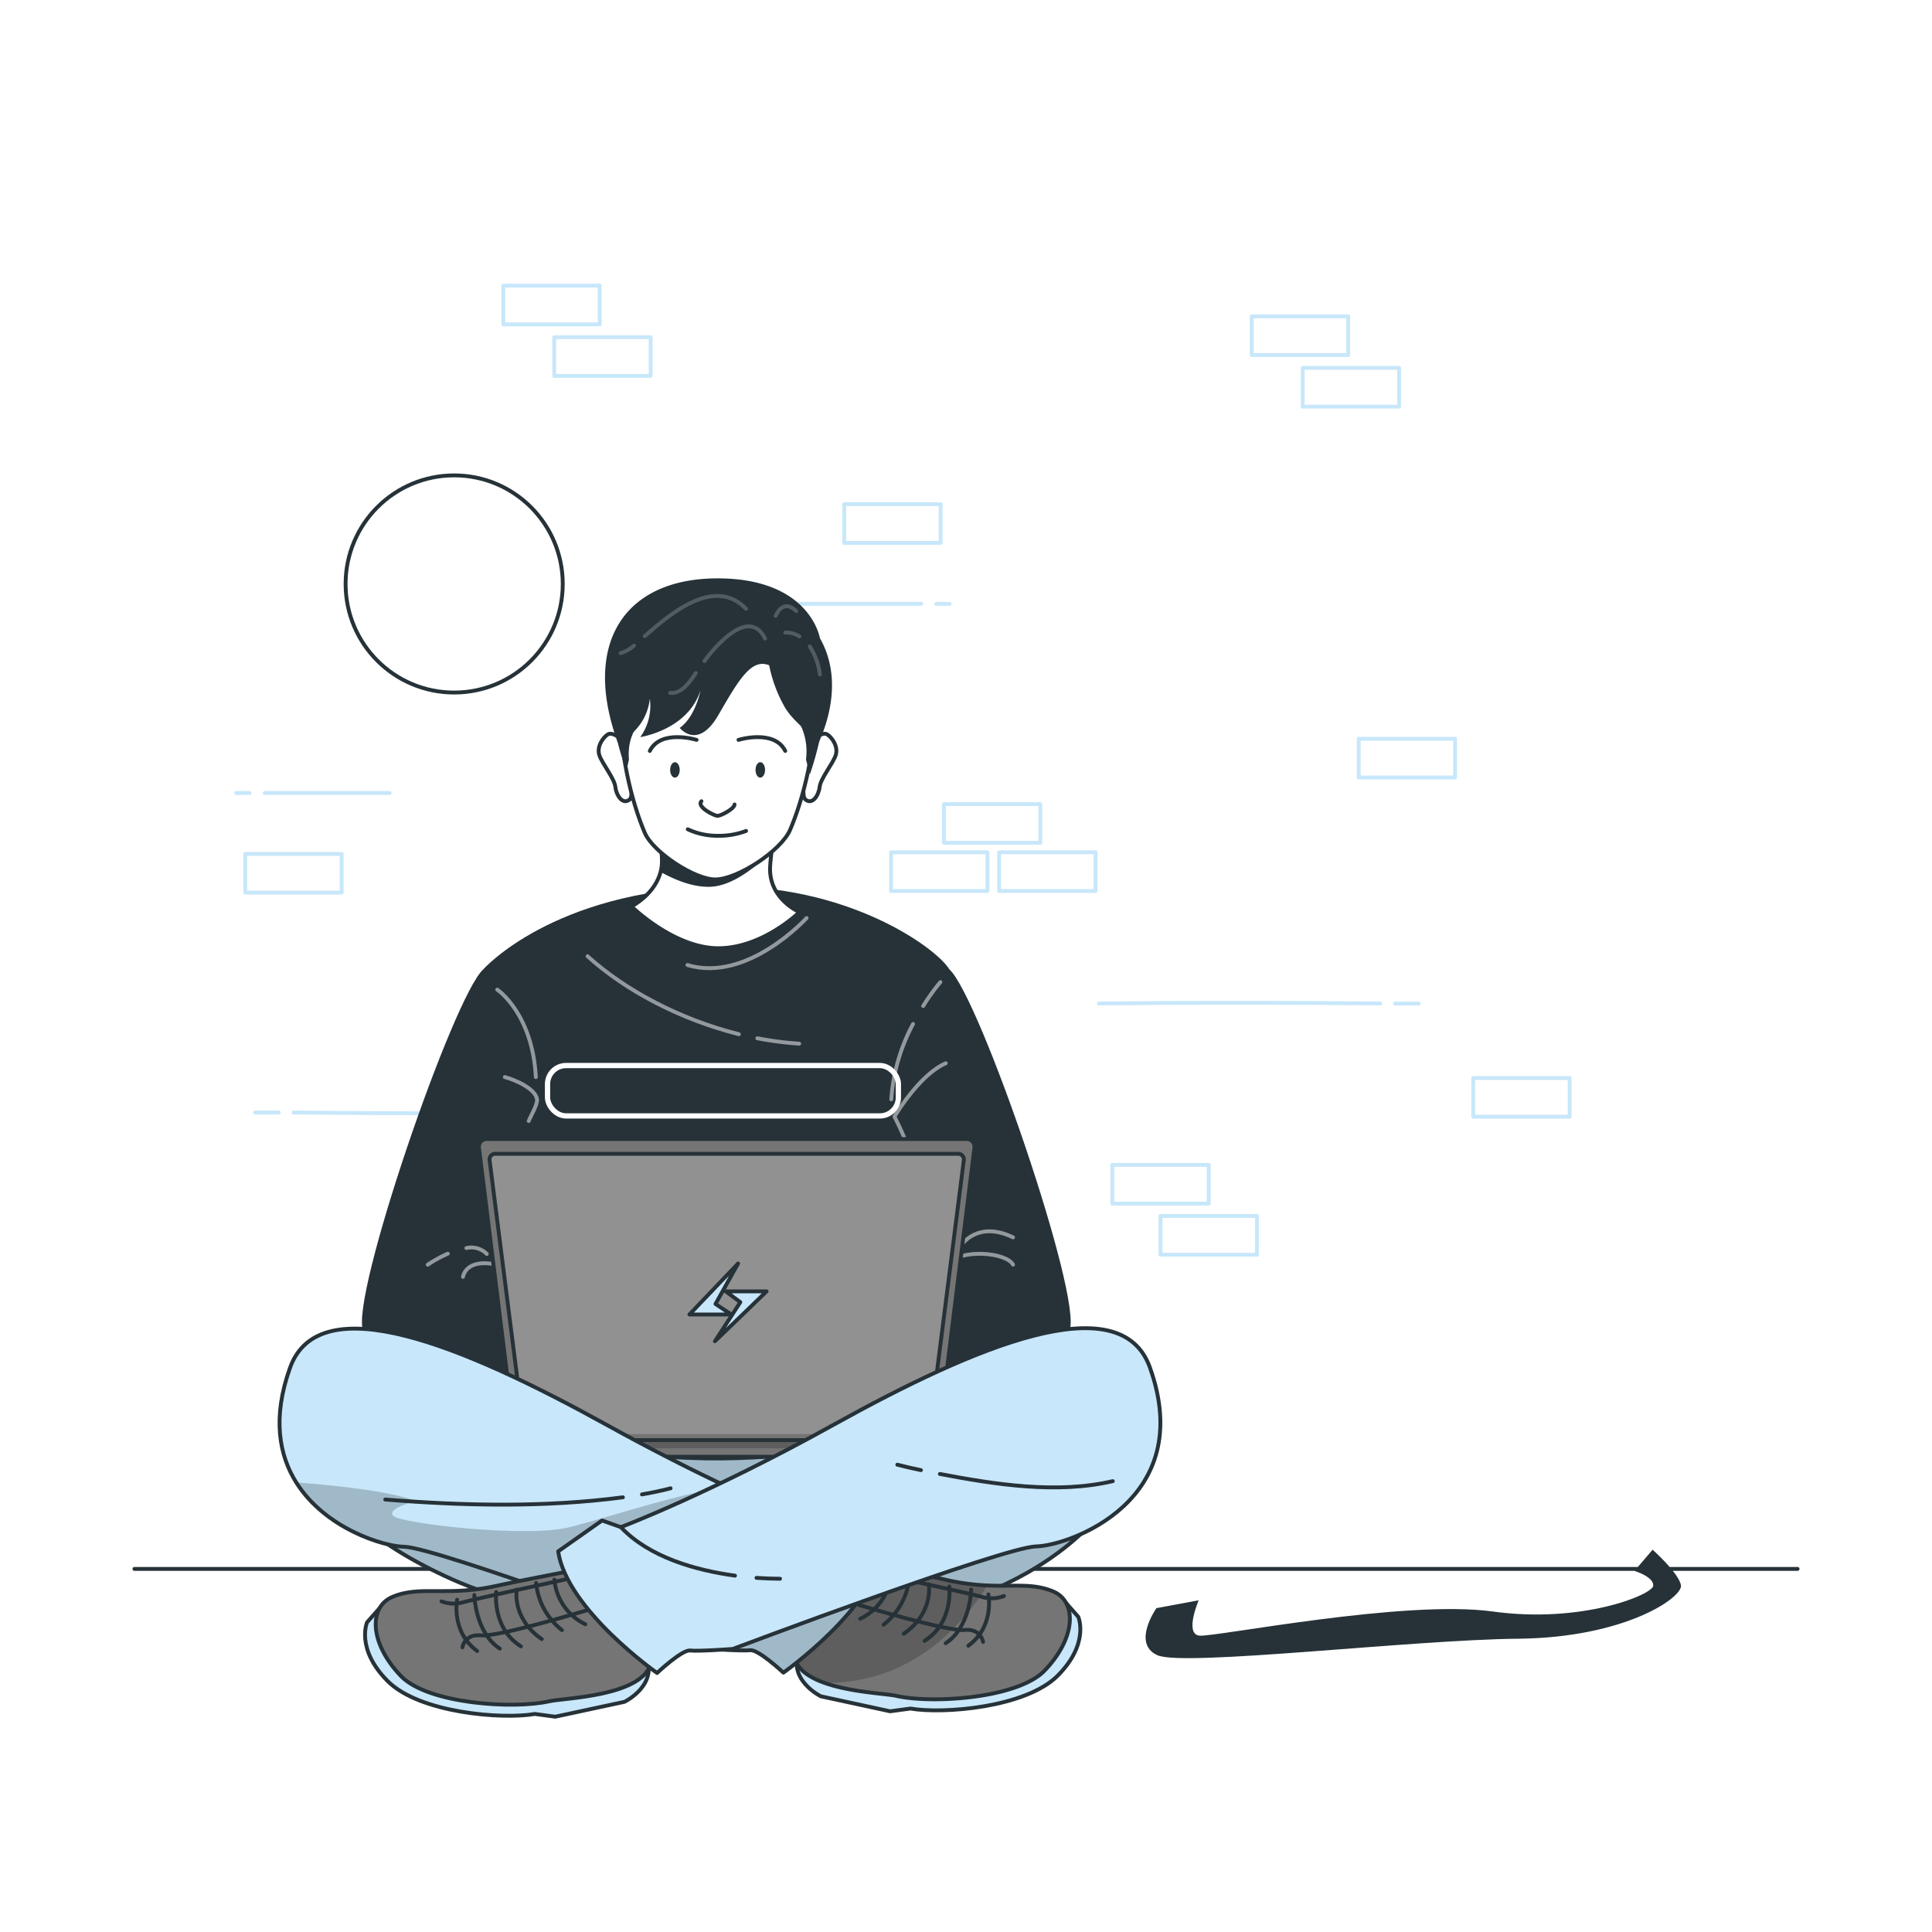 <svg class="animated" id="freepik_stories-files-sent" xmlns="http://www.w3.org/2000/svg" xmlns:xlink="http://www.w3.org/1999/xlink" viewBox="0 0 500 500" version="1.1" xmlns:svgjs="http://svgjs.com/svgjs"><style>svg#freepik_stories-files-sent:not(.animated) .animable {opacity: 0;}svg#freepik_stories-files-sent.animated #elz6xjugn4qzo {animation: 1s 1 forwards cubic-bezier(.36,-0.01,.5,1.38) slideLeft;animation-delay: 0s;}svg#freepik_stories-files-sent.animated #elh27vcule1bq {animation: 1s 1 forwards cubic-bezier(.36,-0.01,.5,1.38) slideLeft;animation-delay: 0.062s;opacity: 0}svg#freepik_stories-files-sent.animated #ellkseviocwkt {animation: 1s 1 forwards cubic-bezier(.36,-0.01,.5,1.38) slideLeft;animation-delay: 0.125s;opacity: 0}svg#freepik_stories-files-sent.animated #elfwgvlt103bp {animation: 1s 1 forwards cubic-bezier(.36,-0.01,.5,1.38) slideLeft;animation-delay: 0.188s;opacity: 0}svg#freepik_stories-files-sent.animated #el8lrmt1galu7 {animation: 1s 1 forwards cubic-bezier(.36,-0.01,.5,1.38) slideLeft;animation-delay: 0.25s;opacity: 0}svg#freepik_stories-files-sent.animated #elzce7u7ie4y9 {animation: 1s 1 forwards cubic-bezier(.36,-0.01,.5,1.38) slideLeft;animation-delay: 0.312s;opacity: 0}svg#freepik_stories-files-sent.animated #elxzknz5msjhh {animation: 1s 1 forwards cubic-bezier(.36,-0.01,.5,1.38) slideLeft;animation-delay: 0.375s;opacity: 0}svg#freepik_stories-files-sent.animated #eldxdurritjg {animation: 1s 1 forwards cubic-bezier(.36,-0.01,.5,1.38) slideLeft;animation-delay: 0.438s;opacity: 0}svg#freepik_stories-files-sent.animated #elkmet7cbghtb {animation: 1s 1 forwards cubic-bezier(.36,-0.01,.5,1.38) slideLeft;animation-delay: 0.5s;opacity: 0}svg#freepik_stories-files-sent.animated #el96at5asuvu {animation: 1s 1 forwards cubic-bezier(.36,-0.01,.5,1.38) slideLeft;animation-delay: 0.562s;opacity: 0}svg#freepik_stories-files-sent.animated #el06q2ldejjmv7 {animation: 1s 1 forwards cubic-bezier(.36,-0.01,.5,1.38) slideLeft;animation-delay: 0.625s;opacity: 0}svg#freepik_stories-files-sent.animated #elch15zdpzqmr {animation: 1s 1 forwards cubic-bezier(.36,-0.01,.5,1.38) slideLeft;animation-delay: 0.688s;opacity: 0}svg#freepik_stories-files-sent.animated #el6cxemsjkjo {animation: 1s 1 forwards cubic-bezier(.36,-0.01,.5,1.38) slideLeft;animation-delay: 0.75s;opacity: 0}svg#freepik_stories-files-sent.animated #el6979b6fuii {animation: 1s 1 forwards cubic-bezier(.36,-0.01,.5,1.38) slideLeft;animation-delay: 0.812s;opacity: 0}svg#freepik_stories-files-sent.animated #elteh3d5n4iyl {animation: 1s 1 forwards cubic-bezier(.36,-0.01,.5,1.38) slideLeft;animation-delay: 0.875s;opacity: 0}svg#freepik_stories-files-sent.animated #elgblat1oa906 {animation: 1s 1 forwards cubic-bezier(.36,-0.01,.5,1.38) slideLeft;animation-delay: 0.938s;opacity: 0}svg#freepik_stories-files-sent.animated #freepik--Bag--inject-5 {animation: 1s 1 forwards cubic-bezier(.36,-0.01,.5,1.38) slideLeft;animation-delay: 0s;}svg#freepik_stories-files-sent.animated #freepik--Character--inject-5 {animation: 1s 1 forwards cubic-bezier(.36,-0.01,.5,1.38) fadeIn;animation-delay: 0s;}svg#freepik_stories-files-sent.animated #el8f2znear57u {animation: 1s 1 forwards cubic-bezier(.36,-0.01,.5,1.38) lightSpeedLeft;animation-delay: 0s;}svg#freepik_stories-files-sent.animated #eljd099m4487 {animation: 1s 1 forwards cubic-bezier(.36,-0.01,.5,1.38) lightSpeedLeft;animation-delay: 0.2s;opacity: 0}svg#freepik_stories-files-sent.animated #elzsbgtx8rnw9 {animation: 1s 1 forwards cubic-bezier(.36,-0.01,.5,1.38) lightSpeedLeft;animation-delay: 0.4s;opacity: 0}svg#freepik_stories-files-sent.animated #elaytq68sbbeg {animation: 1s 1 forwards cubic-bezier(.36,-0.01,.5,1.38) lightSpeedLeft;animation-delay: 0.6s;opacity: 0}svg#freepik_stories-files-sent.animated #elsm4jnqiyfa {animation: 1s 1 forwards cubic-bezier(.36,-0.01,.5,1.38) lightSpeedLeft;animation-delay: 0.8s;opacity: 0}svg#freepik_stories-files-sent.animated #freepik--Progress--inject-5 {animation: 1s 1 forwards cubic-bezier(.36,-0.01,.5,1.38) lightSpeedLeft;animation-delay: 0s;}svg#freepik_stories-files-sent.animated #eliwwmwf0eumn {animation: 1s 1 forwards cubic-bezier(.36,-0.01,.5,1.38) slideUp;animation-delay: 0s;}svg#freepik_stories-files-sent.animated #elq5r9zk39brj {animation: 1s 1 forwards cubic-bezier(.36,-0.01,.5,1.38) slideUp;animation-delay: 0.1s;opacity: 0}svg#freepik_stories-files-sent.animated #elzhoss942pds {animation: 1s 1 forwards cubic-bezier(.36,-0.01,.5,1.38) slideUp;animation-delay: 0.2s;opacity: 0}svg#freepik_stories-files-sent.animated #elrikeuef72i7 {animation: 1s 1 forwards cubic-bezier(.36,-0.01,.5,1.38) slideUp;animation-delay: 0.3s;opacity: 0}svg#freepik_stories-files-sent.animated #el6e0wuki33zu {animation: 1s 1 forwards cubic-bezier(.36,-0.01,.5,1.38) slideUp;animation-delay: 0.4s;opacity: 0}svg#freepik_stories-files-sent.animated #elr44ents14f {animation: 1s 1 forwards cubic-bezier(.36,-0.01,.5,1.38) slideUp;animation-delay: 0.5s;opacity: 0}svg#freepik_stories-files-sent.animated #elnhnndnbqb7h {animation: 1s 1 forwards cubic-bezier(.36,-0.01,.5,1.38) slideUp;animation-delay: 0.6s;opacity: 0}svg#freepik_stories-files-sent.animated #elr7ord86uje {animation: 1s 1 forwards cubic-bezier(.36,-0.01,.5,1.38) slideUp;animation-delay: 0.7s;opacity: 0}svg#freepik_stories-files-sent.animated #elspb3jrxx5ro {animation: 1s 1 forwards cubic-bezier(.36,-0.01,.5,1.38) slideUp;animation-delay: 0.8s;opacity: 0}svg#freepik_stories-files-sent.animated #elsjm4g62t7kk {animation: 1s 1 forwards cubic-bezier(.36,-0.01,.5,1.38) slideUp;animation-delay: 0.9s;opacity: 0}svg#freepik_stories-files-sent.animated #freepik--Bubble--inject-5 {animation: 1s 1 forwards cubic-bezier(.36,-0.01,.5,1.38) slideUp;animation-delay: 0s;}svg#freepik_stories-files-sent.animated #elc57c4wn0idb {animation: 1s 1 forwards cubic-bezier(.36,-0.01,.5,1.38) fadeIn;animation-delay: 0s;}svg#freepik_stories-files-sent.animated #elwqvqhud6sx {animation: 1s 1 forwards cubic-bezier(.36,-0.01,.5,1.38) fadeIn;animation-delay: 0.03s;opacity: 0}svg#freepik_stories-files-sent.animated #elyp1ak1xkdw {animation: 1s 1 forwards cubic-bezier(.36,-0.01,.5,1.38) fadeIn;animation-delay: 0.061s;opacity: 0}svg#freepik_stories-files-sent.animated #elcskidatza3j {animation: 1s 1 forwards cubic-bezier(.36,-0.01,.5,1.38) fadeIn;animation-delay: 0.091s;opacity: 0}svg#freepik_stories-files-sent.animated #elmegdnoticg {animation: 1s 1 forwards cubic-bezier(.36,-0.01,.5,1.38) fadeIn;animation-delay: 0.121s;opacity: 0}svg#freepik_stories-files-sent.animated #eli1pfy6f4fel {animation: 1s 1 forwards cubic-bezier(.36,-0.01,.5,1.38) fadeIn;animation-delay: 0.152s;opacity: 0}svg#freepik_stories-files-sent.animated #elecqo11uj6 {animation: 1s 1 forwards cubic-bezier(.36,-0.01,.5,1.38) fadeIn;animation-delay: 0.182s;opacity: 0}svg#freepik_stories-files-sent.animated #elibwxw7mlmno {animation: 1s 1 forwards cubic-bezier(.36,-0.01,.5,1.38) fadeIn;animation-delay: 0.212s;opacity: 0}svg#freepik_stories-files-sent.animated #elgbc98thbrua {animation: 1s 1 forwards cubic-bezier(.36,-0.01,.5,1.38) fadeIn;animation-delay: 0.242s;opacity: 0}svg#freepik_stories-files-sent.animated #eloxsrzso23sj {animation: 1s 1 forwards cubic-bezier(.36,-0.01,.5,1.38) fadeIn;animation-delay: 0.273s;opacity: 0}svg#freepik_stories-files-sent.animated #eltxqr6jf2u4n {animation: 1s 1 forwards cubic-bezier(.36,-0.01,.5,1.38) fadeIn;animation-delay: 0.303s;opacity: 0}svg#freepik_stories-files-sent.animated #elssa43cxyejm {animation: 1s 1 forwards cubic-bezier(.36,-0.01,.5,1.38) fadeIn;animation-delay: 0.333s;opacity: 0}svg#freepik_stories-files-sent.animated #el5iy69bt5nmi {animation: 1s 1 forwards cubic-bezier(.36,-0.01,.5,1.38) fadeIn;animation-delay: 0.364s;opacity: 0}svg#freepik_stories-files-sent.animated #elyr42lyq5x5q {animation: 1s 1 forwards cubic-bezier(.36,-0.01,.5,1.38) fadeIn;animation-delay: 0.394s;opacity: 0}svg#freepik_stories-files-sent.animated #elmomd55d067 {animation: 1s 1 forwards cubic-bezier(.36,-0.01,.5,1.38) fadeIn;animation-delay: 0.424s;opacity: 0}svg#freepik_stories-files-sent.animated #ela6f3si50p5h {animation: 1s 1 forwards cubic-bezier(.36,-0.01,.5,1.38) fadeIn;animation-delay: 0.455s;opacity: 0}svg#freepik_stories-files-sent.animated #el4e312glal4l {animation: 1s 1 forwards cubic-bezier(.36,-0.01,.5,1.38) fadeIn;animation-delay: 0.485s;opacity: 0}svg#freepik_stories-files-sent.animated #elhiokutby7z9 {animation: 1s 1 forwards cubic-bezier(.36,-0.01,.5,1.38) fadeIn;animation-delay: 0.515s;opacity: 0}svg#freepik_stories-files-sent.animated #elyvo0hrsq03 {animation: 1s 1 forwards cubic-bezier(.36,-0.01,.5,1.38) fadeIn;animation-delay: 0.545s;opacity: 0}svg#freepik_stories-files-sent.animated #eljvx6394hi6 {animation: 1s 1 forwards cubic-bezier(.36,-0.01,.5,1.38) fadeIn;animation-delay: 0.576s;opacity: 0}svg#freepik_stories-files-sent.animated #elj56sr1r1wsd {animation: 1s 1 forwards cubic-bezier(.36,-0.01,.5,1.38) fadeIn;animation-delay: 0.606s;opacity: 0}svg#freepik_stories-files-sent.animated #elp5zxcr0bilr {animation: 1s 1 forwards cubic-bezier(.36,-0.01,.5,1.38) fadeIn;animation-delay: 0.636s;opacity: 0}svg#freepik_stories-files-sent.animated #elnn9a0t1ajy {animation: 1s 1 forwards cubic-bezier(.36,-0.01,.5,1.38) fadeIn;animation-delay: 0.667s;opacity: 0}svg#freepik_stories-files-sent.animated #elknoyl105inn {animation: 1s 1 forwards cubic-bezier(.36,-0.01,.5,1.38) fadeIn;animation-delay: 0.697s;opacity: 0}svg#freepik_stories-files-sent.animated #elp6prh9pexa {animation: 1s 1 forwards cubic-bezier(.36,-0.01,.5,1.38) fadeIn;animation-delay: 0.727s;opacity: 0}svg#freepik_stories-files-sent.animated #eljrip6m0utas {animation: 1s 1 forwards cubic-bezier(.36,-0.01,.5,1.38) fadeIn;animation-delay: 0.758s;opacity: 0}svg#freepik_stories-files-sent.animated #eljigp5ibivj {animation: 1s 1 forwards cubic-bezier(.36,-0.01,.5,1.38) fadeIn;animation-delay: 0.788s;opacity: 0}svg#freepik_stories-files-sent.animated #elgddqls5iban {animation: 1s 1 forwards cubic-bezier(.36,-0.01,.5,1.38) fadeIn;animation-delay: 0.818s;opacity: 0}svg#freepik_stories-files-sent.animated #elcwp9spbut3 {animation: 1s 1 forwards cubic-bezier(.36,-0.01,.5,1.38) fadeIn;animation-delay: 0.848s;opacity: 0}svg#freepik_stories-files-sent.animated #el4zecn45qh5r {animation: 1s 1 forwards cubic-bezier(.36,-0.01,.5,1.38) fadeIn;animation-delay: 0.879s;opacity: 0}svg#freepik_stories-files-sent.animated #el8lu8ctc9z8r {animation: 1s 1 forwards cubic-bezier(.36,-0.01,.5,1.38) fadeIn;animation-delay: 0.909s;opacity: 0}svg#freepik_stories-files-sent.animated #elf6gsvlprs5 {animation: 1s 1 forwards cubic-bezier(.36,-0.01,.5,1.38) fadeIn;animation-delay: 0.939s;opacity: 0}svg#freepik_stories-files-sent.animated #el23ca73m2x01j {animation: 1s 1 forwards cubic-bezier(.36,-0.01,.5,1.38) fadeIn;animation-delay: 0.97s;opacity: 0}svg#freepik_stories-files-sent.animated #freepik--Folder--inject-5 {animation: 1s 1 forwards cubic-bezier(.36,-0.01,.5,1.38) fadeIn,1.5s Infinite  linear floating;animation-delay: 0s,1s;}            @keyframes slideLeft {                0% {                    opacity: 0;                    transform: translateX(-30px);                }                100% {                    opacity: 1;                    transform: translateX(0);                }            }                    @keyframes fadeIn {                0% {                    opacity: 0;                }                100% {                    opacity: 1;                }            }                    @keyframes lightSpeedLeft {              from {                transform: translate3d(-50%, 0, 0) skewX(20deg);                opacity: 0;              }              60% {                transform: skewX(-10deg);                opacity: 1;              }              80% {                transform: skewX(2deg);              }              to {                opacity: 1;                transform: translate3d(0, 0, 0);              }            }                    @keyframes slideUp {                0% {                    opacity: 0;                    transform: translateY(30px);                }                100% {                    opacity: 1;                    transform: inherit;                }            }                    @keyframes floating {                0% {                    opacity: 1;                    transform: translateY(0px);                }                50% {                    transform: translateY(-10px);                }                100% {                    opacity: 1;                    transform: translateY(0px);                }            }        .animator-hidden { display: none; }</style><g id="freepik--background-simple--inject-5" class="animable animator-hidden" style="transform-origin: 248.588px 250.609px;"><g id="el9enyfcohx7"><path d="M67.93,167.09s-27.88,72,11.3,144.5S199.11,422.39,263.7,455.14s131.66,16.8,163.53-36.84-11.84-91.93-11.9-168.42,11.45-96.74-30-161.36-143.06-78.93-219.9-31S67.93,167.09,67.93,167.09Z" style="fill: rgb(255, 255, 255); opacity: 0.7; transform-origin: 248.588px 250.609px;" class="animable"></path></g><path d="M99.7,82.87C113.15,66.79,131.34,54.34,153,54.61c37,.46,57,33.2,78.22,58.47,11,13.1,23.49,25.74,39.83,31.89,24.51,9.24,51.81,3.85,75.69-4.72,10.7-3.84,23.38-9.24,35.42-6.48,36.63,8.38,32.82,53.08,26.77,81.38-8.17,38.22-21.45,78.91-48.36,108.27-64.43,70.29-180.38,27.2-238.5-28.89-4.27-4.12-8.36-8.43-12.21-12.95a180,180,0,0,1-25.16-38.44C66,204.19,63.39,156.84,79.64,116.6A127.83,127.83,0,0,1,99.7,82.87Z" style="fill: rgb(200, 231, 250); transform-origin: 240.865px 207.284px;" id="elprnm95ssd4" class="animable"></path><g id="elpkdplhl9lv"><path d="M99.7,82.87C113.15,66.79,131.34,54.34,153,54.61c37,.46,57,33.2,78.22,58.47,11,13.1,23.49,25.74,39.83,31.89,24.51,9.24,51.81,3.85,75.69-4.72,10.7-3.84,23.38-9.24,35.42-6.48,36.63,8.38,32.82,53.08,26.77,81.38-8.17,38.22-21.45,78.91-48.36,108.27-64.43,70.29-180.38,27.2-238.5-28.89-4.27-4.12-8.36-8.43-12.21-12.95a180,180,0,0,1-25.16-38.44C66,204.19,63.39,156.84,79.64,116.6A127.83,127.83,0,0,1,99.7,82.87Z" style="fill: rgb(255, 255, 255); opacity: 0.7; transform-origin: 240.865px 207.284px;" class="animable"></path></g></g><g id="freepik--Bricks--inject-5" class="animable" style="transform-origin: 233.68px 199.32px;"><g id="eld9ish9tqn4"><rect x="300.34" y="314.69" width="24.95" height="10.02" style="fill: none; stroke: rgb(200, 231, 250); stroke-linecap: round; stroke-linejoin: round; transform-origin: 312.815px 319.7px; transform: rotate(180deg);" class="animable"></rect></g><g id="elrjx2chpp4pn"><rect x="287.87" y="301.47" width="24.95" height="10.02" style="fill: none; stroke: rgb(200, 231, 250); stroke-linecap: round; stroke-linejoin: round; transform-origin: 300.345px 306.48px; transform: rotate(180deg);" class="animable"></rect></g><g id="eli0jymt8rbpg"><rect x="230.61" y="220.57" width="24.95" height="10.02" style="fill: none; stroke: rgb(200, 231, 250); stroke-linecap: round; stroke-linejoin: round; transform-origin: 243.085px 225.58px; transform: rotate(180deg);" class="animable"></rect></g><g id="elq5pnx97spy"><rect x="244.28" y="208.1" width="24.95" height="10.02" style="fill: none; stroke: rgb(200, 231, 250); stroke-linecap: round; stroke-linejoin: round; transform-origin: 256.755px 213.11px; transform: rotate(180deg);" class="animable"></rect></g><g id="el6df3rmf08tr"><rect x="337.14" y="95.21" width="24.95" height="10.02" style="fill: none; stroke: rgb(200, 231, 250); stroke-linecap: round; stroke-linejoin: round; transform-origin: 349.615px 100.22px; transform: rotate(180deg);" class="animable"></rect></g><g id="el8e3lbmknffb"><rect x="323.96" y="81.87" width="24.95" height="10.02" style="fill: none; stroke: rgb(200, 231, 250); stroke-linecap: round; stroke-linejoin: round; transform-origin: 336.435px 86.88px; transform: rotate(180deg);" class="animable"></rect></g><g id="elv4fmxh2zshs"><rect x="143.43" y="87.27" width="24.95" height="10.02" style="fill: none; stroke: rgb(200, 231, 250); stroke-linecap: round; stroke-linejoin: round; transform-origin: 155.905px 92.28px; transform: rotate(180deg);" class="animable"></rect></g><g id="ell6mx1zrh08d"><rect x="130.25" y="73.93" width="24.95" height="10.02" style="fill: none; stroke: rgb(200, 231, 250); stroke-linecap: round; stroke-linejoin: round; transform-origin: 142.725px 78.94px; transform: rotate(180deg);" class="animable"></rect></g><g id="elokg4lo09hnb"><rect x="218.49" y="130.48" width="24.95" height="10.02" style="fill: none; stroke: rgb(200, 231, 250); stroke-linecap: round; stroke-linejoin: round; transform-origin: 230.965px 135.49px; transform: rotate(180deg);" class="animable"></rect></g><g id="elbxpj7bj1zy6"><rect x="351.63" y="191.19" width="24.95" height="10.02" style="fill: none; stroke: rgb(200, 231, 250); stroke-linecap: round; stroke-linejoin: round; transform-origin: 364.105px 196.2px; transform: rotate(180deg);" class="animable"></rect></g><g id="elsb3zwiw8m9"><rect x="381.27" y="278.99" width="24.95" height="10.02" style="fill: none; stroke: rgb(200, 231, 250); stroke-linecap: round; stroke-linejoin: round; transform-origin: 393.745px 284px; transform: rotate(180deg);" class="animable"></rect></g><g id="elv0a7r5ygio"><rect x="258.57" y="220.57" width="24.95" height="10.02" style="fill: none; stroke: rgb(200, 231, 250); stroke-linecap: round; stroke-linejoin: round; transform-origin: 271.045px 225.58px; transform: rotate(180deg);" class="animable"></rect></g><path d="M357.16,259.71c-24.25-.27-49.25-.27-72.76,0" style="fill: none; stroke: rgb(200, 231, 250); stroke-linecap: round; stroke-linejoin: round; transform-origin: 320.78px 259.609px;" id="elr9bd6kv4rrg" class="animable"></path><path d="M367.15,259.71h-6.09" style="fill: none; stroke: rgb(200, 231, 250); stroke-linecap: round; stroke-linejoin: round; transform-origin: 364.105px 259.71px;" id="elfgfdmt0j9n" class="animable"></path><path d="M76,287.91c24.25.27,49.25.27,72.76,0" style="fill: none; stroke: rgb(200, 231, 250); stroke-linecap: round; stroke-linejoin: round; transform-origin: 112.38px 288.011px;" id="eleaawj15gs4" class="animable"></path><path d="M66.05,287.91h6.1" style="fill: none; stroke: rgb(200, 231, 250); stroke-linecap: round; stroke-linejoin: round; transform-origin: 69.1px 287.91px;" id="elks19y2g2148" class="animable"></path><path d="M242.32,156.27h3.44" style="fill: none; stroke: rgb(200, 231, 250); stroke-linecap: round; stroke-linejoin: round; transform-origin: 244.04px 156.27px;" id="eleotmbh67tr" class="animable"></path><path d="M206.07,156.27h32.35" style="fill: none; stroke: rgb(200, 231, 250); stroke-linecap: round; stroke-linejoin: round; transform-origin: 222.245px 156.27px;" id="elf1023zx57i5" class="animable"></path><rect x="63.47" y="220.99" width="24.95" height="10.02" style="fill: none; stroke: rgb(200, 231, 250); stroke-linecap: round; stroke-linejoin: round; transform-origin: 75.945px 226px;" id="eli872olxi9qo" class="animable"></rect><path d="M64.58,205.23H61.14" style="fill: none; stroke: rgb(200, 231, 250); stroke-linecap: round; stroke-linejoin: round; transform-origin: 62.86px 205.23px;" id="elgy2b9hptsmj" class="animable"></path><path d="M100.84,205.23H68.49" style="fill: none; stroke: rgb(200, 231, 250); stroke-linecap: round; stroke-linejoin: round; transform-origin: 84.665px 205.23px;" id="elh9qnx2zzr3s" class="animable"></path></g><g id="freepik--Floor--inject-5" class="animable" style="transform-origin: 250px 406.03px;"><line x1="34.79" y1="406.03" x2="465.21" y2="406.03" style="fill: none; stroke: rgb(38, 50, 56); stroke-linecap: round; stroke-linejoin: round; transform-origin: 250px 406.03px;" id="el6cm1t175aai" class="animable"></line></g><g id="freepik--Bag--inject-5" class="animable" style="transform-origin: 351.275px 389.542px;"><path d="M299.28,416.19s-6.44,9.11.23,12.17,65.73-4,93.37-4.26,42.74-10.7,42.15-13.86-7.33-9.18-7.33-9.18L423,406.55s5,1.5,4.86,3.82-18.45,9.87-41.48,6.69-72.11,6.68-76,6.24-.17-9.14-.17-9.14Z" style="fill: rgb(38, 50, 56); transform-origin: 365.766px 415.094px;" id="elz6xjugn4qzo" class="animable"></path><path d="M392,419.82c-36.31,2.52-96.64,1.67-96.64,1.67-31.14-2.27-37-12.54-32.14-24.23,7.57-18,40.82-39.35,46.88-39.85,10-.81,20.52,3.16,20.52,3.16l6.5-1.37c-2-5.39,18.55-17.39,27.94-12.21s28.8-1.93,34.65,1.72a13.65,13.65,0,0,1,3.92,3.83,23.12,23.12,0,0,1,3.43,8.16h0l.08,0h0a21.13,21.13,0,0,1,4.5-.7c3.22-.17,7.51.32,10.87,3.25a32.4,32.4,0,0,1,2.45,2.42c6.06,6.62,13.86,19.13,15.66,26.43C442.72,400.4,428.3,417.29,392,419.82Z" style="fill: rgb(153, 153, 153); transform-origin: 351.263px 383.674px;" id="elh27vcule1bq" class="animable"></path><g style="clip-path: url(&quot;#freepik--clip-path--inject-5&quot;); transform-origin: 351.275px 386.233px;" id="ellkseviocwkt" class="animable"><g id="el8ydolueixxf"><path d="M360.87,352.66c-1.77-3.11,20.58-1.64,22.95,0s2.38,6.78,4.95,5.39c2.05-1.1,9.86-5.33,14.86-5.51a23.12,23.12,0,0,1,3.43,8.16s-30.75,8.69-32.73,6.38,5.54-4.23,7.91-9.3-7.12-3.68-9.09-3.64S362.64,355.76,360.87,352.66Z" style="opacity: 0.2; transform-origin: 383.915px 359.154px;" class="animable"></path></g><g id="el98iwfwyizoa"><path d="M392,419.82c-36.31,2.52-96.64,1.67-96.64,1.67-31.14-2.27-37-12.54-32.14-24.23,1.2.94,3.26,1.36,6.64.71,11.11-2.14,17.43-2.73,24.56,4s15.24,10.82,19,9.5c0,0,.52-14.86,15-25.53s17.89-7.64,20.78-10.47,4.6-8-3.7-10.92-12.34-4-12.34-4,9.14-.71,17.06,2.84,14.83,12,11.47,13.91,4.94,5.31,10.68,4.4c5.08-.82,21.94-.91,25.32-1.05-3,.64-16.42,4.83-16.42,8.05,0,0,4.14,6.8,4.11,14.49s9,8.67,12.91,5.79,4.73-6.83,3.25-14.35-5.62-8.08-11-6.91c0,0,6.92-4.17,9.1-2.79s8.3.8,9.49,7.32-3,11.87-1,13.65,13.45-.2,15.43-4,.67-25.57-1.24-26-11.46,2.47-11.73,2.55a7.72,7.72,0,0,1,5.85-5c3.52-.62,7.86-4.08,8.55-7.86,6.06,6.62,13.86,19.13,15.66,26.43C442.72,400.4,428.3,417.29,392,419.82Z" style="opacity: 0.2; transform-origin: 351.275px 391.06px;" class="animable"></path></g></g><path d="M392,419.82c-36.31,2.52-96.64,1.67-96.64,1.67-31.14-2.27-37-12.54-32.14-24.23,7.57-18,40.82-39.35,46.88-39.85,10-.81,20.52,3.16,20.52,3.16l6.5-1.37c-2-5.39,18.55-17.39,27.94-12.21s28.8-1.93,34.65,1.72a13.65,13.65,0,0,1,3.92,3.83,23.12,23.12,0,0,1,3.43,8.16h0l.08,0h0a21.13,21.13,0,0,1,4.5-.7c3.22-.17,7.51.32,10.87,3.25a32.4,32.4,0,0,1,2.45,2.42c6.06,6.62,13.86,19.13,15.66,26.43C442.72,400.4,428.3,417.29,392,419.82Z" style="fill: none; stroke: rgb(38, 50, 56); stroke-linecap: round; stroke-linejoin: round; transform-origin: 351.263px 383.674px;" id="elfwgvlt103bp" class="animable"></path><path d="M330.62,360.57s4.55,1.52,16,4.25,5.14,12-3.17,12.5S313.81,396.39,313.41,409,330,419.77,330,419.77" style="fill: none; stroke: rgb(38, 50, 56); stroke-linecap: round; stroke-linejoin: round; transform-origin: 333.125px 390.217px;" id="el8lrmt1galu7" class="animable"></path><path d="M337.13,359.2s15.84-.67,26.52,5.62,39.17-2.51,39.17-2.51" style="fill: none; stroke: rgb(38, 50, 56); stroke-linecap: round; stroke-linejoin: round; transform-origin: 369.975px 363.133px;" id="elzce7u7ie4y9" class="animable"></path><path d="M382.24,388.72C387,395.24,385,416.1,385,416.1s31.37-2.86,40-9.88,1.13-29.86-3.62-30.71-22.15,9.07-36,11" style="fill: none; stroke: rgb(38, 50, 56); stroke-linecap: round; stroke-linejoin: round; transform-origin: 405.596px 395.779px;" id="elxzknz5msjhh" class="animable"></path><path d="M387.39,388.72s9.89-3.76,11.87,0,5.9,16.48,3.56,20.89-11.08,3.59-11.08,3.59" style="fill: none; stroke: rgb(38, 50, 56); stroke-linecap: round; stroke-linejoin: round; transform-origin: 395.466px 400.155px;" id="eldxdurritjg" class="animable"></path><path d="M350.2,349s12.64,5.33,19.77,5.23,15.44-.63,12.27,3.59a67.06,67.06,0,0,0-3.95,5.63" style="fill: none; stroke: rgb(38, 50, 56); stroke-linecap: round; stroke-linejoin: round; transform-origin: 366.567px 356.225px;" id="elkmet7cbghtb" class="animable"></path><path d="M319,396.05s14.21,5,29.64,2.67,17.95.45,17.95.45v10.44s-10-1.85-16.37,0-27.3,3.26-36.79-.61" style="fill: none; stroke: rgb(38, 50, 56); stroke-linecap: round; stroke-linejoin: round; transform-origin: 340.01px 403.755px;" id="el96at5asuvu" class="animable"></path><path d="M314.81,403.21s5.23,1.46,18.33,1.49,25.37-1.08,25.37-1.08" style="fill: none; stroke: rgb(38, 50, 56); stroke-linecap: round; stroke-linejoin: round; transform-origin: 336.66px 403.955px;" id="el06q2ldejjmv7" class="animable"></path><path d="M311.72,372.55l-.41-4.55a1.05,1.05,0,0,1,.82-1.11l10.62-2.32a1,1,0,0,1,1.26.91l.43,4.3a1.06,1.06,0,0,1-.79,1.12L313,373.47A1,1,0,0,1,311.72,372.55Z" style="fill: rgb(200, 231, 250); stroke: rgb(38, 50, 56); stroke-linecap: round; stroke-linejoin: round; transform-origin: 317.875px 369.023px;" id="elch15zdpzqmr" class="animable"></path><polygon points="315.58 367.55 321.32 368.54 320.04 369.3 313.9 368.42 315.58 367.55" style="fill: rgb(38, 50, 56); transform-origin: 317.61px 368.425px;" id="el6cxemsjkjo" class="animable"></polygon><path d="M327.35,362a12,12,0,0,1,7-2.83c3.85,0,6.82,1.19,6.42,1.42s-6.52,1.43-7.66,2.81Z" style="fill: rgb(38, 50, 56); transform-origin: 334.078px 361.285px;" id="el6979b6fuii" class="animable"></path><path d="M270.29,410.26s-12.46,4.07-5.74,8.82,15.83,3.76,23.24-1l.79-4.45a30.34,30.34,0,0,0-8.4,2.58c-3.86,2-12.86,0-12.27-1.1a2.68,2.68,0,0,1,2.18-1.09Z" style="fill: rgb(38, 50, 56); transform-origin: 275.57px 416.223px;" id="elteh3d5n4iyl" class="animable"></path><path d="M308.68,421.19c.92,5,35.68-2.2,63.91-7.18s53.2.79,55.28-3.64,7.16-.13,7.16-.13a23.34,23.34,0,0,1-11.66,11c-8.28,3.39-47.17,2.6-69,7.07s-60.56,11-57.77-6Z" style="fill: rgb(38, 50, 56); transform-origin: 365.744px 420.865px;" id="elgblat1oa906" class="animable"></path></g><g id="freepik--Character--inject-5" class="animable" style="transform-origin: 186.326px 296.98px;"><path d="M75,364s-.57,25.77,42.1,44.77S275.73,437,296.86,370.06l-65.71-18.87H143L123.6,360Z" style="fill: rgb(200, 231, 250); transform-origin: 185.93px 386.914px;" id="elwyszg5nijc" class="animable"></path><g style="clip-path: url(&quot;#freepik--clip-path-2--inject-5&quot;); transform-origin: 185.93px 386.914px;" id="elyiqftnnzmvr" class="animable"><g id="elxnz3d65j9t"><path d="M75,364s-.57,25.77,42.1,44.77S275.73,437,296.86,370.06l-65.71-18.87H143L123.6,360Z" style="opacity: 0.2; transform-origin: 185.93px 386.914px;" class="animable"></path></g></g><path d="M75,364s-.57,25.77,42.1,44.77S275.73,437,296.86,370.06l-65.71-18.87H143L123.6,360Z" style="fill: none; stroke: rgb(38, 50, 56); stroke-linecap: round; stroke-linejoin: round; transform-origin: 185.93px 386.914px;" id="el2v3fpigggty" class="animable"></path><path d="M125.09,250.85c-7.74,6.91-34.58,85-31.11,93.52s49,16.3,49,16.3-4.5-88.17-4.73-89.64S125.09,250.85,125.09,250.85Z" style="fill: rgb(38, 50, 56); transform-origin: 118.326px 305.76px;" id="ele4hllhtxjw6" class="animable"></path><path d="M245.68,250.85c7.74,6.91,34.58,85,31.11,93.52s-49,16.3-49,16.3,4.5-88.17,4.73-89.64S245.68,250.85,245.68,250.85Z" style="fill: rgb(38, 50, 56); transform-origin: 252.444px 305.76px;" id="elkpdopy4i10d" class="animable"></path><path d="M125.09,250.85s17.86-20.18,60.1-21.38c33.94-1,57.17,15.85,60.49,21.38s-15.1,79.24-15.1,79.24l10.31,39.68s-55.29,18.42-104.67,0l6.63-41.9S125.46,261.17,125.09,250.85Z" style="fill: rgb(38, 50, 56); transform-origin: 185.585px 303.692px;" id="el6ztrnopkkr5" class="animable"></path><g id="el9wd2a8sh28"><g style="opacity: 0.5; transform-origin: 186.435px 286.37px;" class="animable"><path d="M208.75,237.58s-15.3,16.86-30.83,12.16" style="fill: none; stroke: rgb(255, 255, 255); stroke-linecap: round; stroke-linejoin: round; transform-origin: 193.335px 244.074px;" id="ely6kth3kogje" class="animable"></path><path d="M196,268.7a87.4,87.4,0,0,0,10.83,1.4" style="fill: none; stroke: rgb(255, 255, 255); stroke-linecap: round; stroke-linejoin: round; transform-origin: 201.415px 269.4px;" id="elheqqw0sks85" class="animable"></path><path d="M152.07,247.48c9.71,8.83,24,16.39,39.15,20.17" style="fill: none; stroke: rgb(255, 255, 255); stroke-linecap: round; stroke-linejoin: round; transform-origin: 171.645px 257.565px;" id="elv6zkkirfvhc" class="animable"></path><path d="M236.3,265a48.11,48.11,0,0,0-5.64,19.51" style="fill: none; stroke: rgb(255, 255, 255); stroke-linecap: round; stroke-linejoin: round; transform-origin: 233.48px 274.755px;" id="elw5q3xjuqe5" class="animable"></path><path d="M243.37,254.17a53.5,53.5,0,0,0-4.46,6.2" style="fill: none; stroke: rgb(255, 255, 255); stroke-linecap: round; stroke-linejoin: round; transform-origin: 241.14px 257.27px;" id="elrsn69lv3jb" class="animable"></path><path d="M244.76,275.17c-6.91,3-13.27,13.82-13.27,13.82a83.34,83.34,0,0,1,6.63,17.69" style="fill: none; stroke: rgb(255, 255, 255); stroke-linecap: round; stroke-linejoin: round; transform-origin: 238.125px 290.925px;" id="elv6fqw9ao5xe" class="animable"></path><path d="M234.25,332.67s6.47-1.05,10.51-5.37,15.75-3.16,17.41,0" style="fill: none; stroke: rgb(255, 255, 255); stroke-linecap: round; stroke-linejoin: round; transform-origin: 248.21px 328.574px;" id="elfnrqrthlpm" class="animable"></path><path d="M248.9,322.13s4.15-6.32,13.27-1.9" style="fill: none; stroke: rgb(255, 255, 255); stroke-linecap: round; stroke-linejoin: round; transform-origin: 255.535px 320.395px;" id="elx9984y24y9" class="animable"></path><path d="M128.68,256.11s9.11,6.07,10,22.64" style="fill: none; stroke: rgb(255, 255, 255); stroke-linecap: round; stroke-linejoin: round; transform-origin: 133.68px 267.43px;" id="elk7ei2pfwads" class="animable"></path><path d="M134.88,295.39c-2.47,6.83-5.15,13.81-6.49,21" style="fill: none; stroke: rgb(255, 255, 255); stroke-linecap: round; stroke-linejoin: round; transform-origin: 131.635px 305.89px;" id="elekfiz9emlr5" class="animable"></path><path d="M130.64,278.75c2.41.61,7.88,2.9,8.34,5.72.22,1.31-1.7,4.45-2.15,5.65" style="fill: none; stroke: rgb(255, 255, 255); stroke-linecap: round; stroke-linejoin: round; transform-origin: 134.819px 284.435px;" id="elfeoxiigdwcn" class="animable"></path><path d="M120.7,323a5.6,5.6,0,0,1,5.28,1.52" style="fill: none; stroke: rgb(255, 255, 255); stroke-linecap: round; stroke-linejoin: round; transform-origin: 123.34px 323.685px;" id="elfte2zob1z4b" class="animable"></path><path d="M110.7,327.3a34.84,34.84,0,0,1,5.19-2.85" style="fill: none; stroke: rgb(255, 255, 255); stroke-linecap: round; stroke-linejoin: round; transform-origin: 113.295px 325.875px;" id="el4zkc4gpt43f" class="animable"></path><path d="M119.82,330.45s.59-4.93,8.86-3.15,27.9,7.86,27.9,7.86" style="fill: none; stroke: rgb(255, 255, 255); stroke-linecap: round; stroke-linejoin: round; transform-origin: 138.2px 331.036px;" id="elq1wfc7iv3yk" class="animable"></path></g></g><path d="M206.9,236.05s-9.5,9.35-21,9.35-22.48-10.83-22.48-10.83,5.93-2.95,7.52-8.86a9.58,9.58,0,0,0,.24-1.09c.43-2.59-.26-7-1.26-11.35-1.57-6.85-3.9-13.71-3.9-13.71h37.15s-1.76,8.57-2.92,16.47c-.21,1.45-.41,2.87-.56,4.22s-.31,2.8-.38,4C198.85,232.62,206.9,236.05,206.9,236.05Z" style="fill: rgb(255, 255, 255); stroke: rgb(38, 50, 56); stroke-linecap: round; stroke-linejoin: round; transform-origin: 185.16px 222.48px;" id="elypw9ozijl0m" class="animable"></path><path d="M241.87,369.84v4.29a3.17,3.17,0,0,1-.08.69A2.92,2.92,0,0,1,239,377H137.18a2.92,2.92,0,0,1-2.83-2.2,3.17,3.17,0,0,1-.08-.69v-4.29Z" style="fill: rgb(117, 117, 117); transform-origin: 188.07px 373.41px;" id="el87dmusyy1uy" class="animable"></path><g style="clip-path: url(&quot;#freepik--clip-path-3--inject-5&quot;); transform-origin: 188.07px 372.33px;" id="elezbr2twrxn5" class="animable"><g id="el8ao8v1ssz25"><path d="M241.87,369.84v4.29a3.17,3.17,0,0,1-.08.69H134.35a3.17,3.17,0,0,1-.08-.69v-4.29Z" style="opacity: 0.2; transform-origin: 188.07px 372.33px;" class="animable"></path></g></g><path d="M241.87,369.84v4.29a3.17,3.17,0,0,1-.08.69A2.92,2.92,0,0,1,239,377H137.18a2.92,2.92,0,0,1-2.83-2.2,3.17,3.17,0,0,1-.08-.69v-4.29Z" style="fill: none; stroke: rgb(38, 50, 56); stroke-linecap: round; stroke-linejoin: round; transform-origin: 188.07px 373.41px;" id="elko08vyq6sto" class="animable"></path><path d="M240.86,372.7H135.27a2.12,2.12,0,0,1-2.14-1.65l-9.17-74a2,2,0,0,1,2-2.27H250.18a2,2,0,0,1,2,2.27l-9.17,74A2.1,2.1,0,0,1,240.86,372.7Z" style="fill: rgb(117, 117, 117); stroke: rgb(38, 50, 56); stroke-linecap: round; stroke-linejoin: round; transform-origin: 188.07px 333.741px;" id="elhhai7wknzbp" class="animable"></path><g id="elqo6dzeohbz"><path d="M135.7,371.14l-9-70.93a1.46,1.46,0,0,1,1.43-1.61H248a1.47,1.47,0,0,1,1.44,1.61l-9,70.93" style="fill: rgb(255, 255, 255); opacity: 0.2; transform-origin: 188.069px 334.87px;" class="animable"></path></g><path d="M135.7,371.14l-9-70.93a1.46,1.46,0,0,1,1.43-1.61H248a1.47,1.47,0,0,1,1.44,1.61l-9,70.93" style="fill: none; stroke: rgb(38, 50, 56); stroke-linecap: round; stroke-linejoin: round; transform-origin: 188.069px 334.87px;" id="elesoikenlvy8" class="animable"></path><polygon points="189.27 340.19 178.42 340.19 191.02 326.99 185.17 337.47 189.27 340.19" style="fill: rgb(200, 231, 250); stroke: rgb(38, 50, 56); stroke-linecap: round; stroke-linejoin: round; transform-origin: 184.72px 333.59px;" id="elr04elf28di" class="animable"></polygon><polygon points="185.02 347.11 198.4 334.2 187.8 334.2 191.6 337 185.02 347.11" style="fill: rgb(200, 231, 250); stroke: rgb(38, 50, 56); stroke-linecap: round; stroke-linejoin: round; transform-origin: 191.71px 340.655px;" id="el8bviumohz4a" class="animable"></polygon><path d="M275.86,414.81l3.2,3.64s3,6.82-5.29,15.17-29.78,10-38.14,8.55l-5.27.71L212.43,439s-9.08-4.44-5.37-12.23S275.86,414.81,275.86,414.81Z" style="fill: rgb(200, 231, 250); stroke: rgb(38, 50, 56); stroke-linecap: round; stroke-linejoin: round; transform-origin: 242.879px 428.845px;" id="eli3zsxorwn7e" class="animable"></path><path d="M270.36,432.33c-6.93,7.23-29.13,8.67-38.4,6.56-2.53-.58-11.74-.91-18.6-3.37-3.7-1.31-6.72-3.24-7.64-6.16-2.66-8.33,20.78-24.18,20.78-24.18s14.95,2.88,18.05,3.62a59.14,59.14,0,0,0,11,1.52c7.11.31,11.92-.64,17.13,1.6C278.58,414.47,278.66,423.67,270.36,432.33Z" style="fill: rgb(117, 117, 117); transform-origin: 241.194px 422.479px;" id="el8g2mdly9kd" class="animable"></path><g style="clip-path: url(&quot;#freepik--clip-path-4--inject-5&quot;); transform-origin: 230.51px 420.352px;" id="eljp3w5thgcjj" class="animable"><g id="el52pes5hv84p"><path d="M255.51,410.32c-5.34,8.72-18.67,25.46-42.15,25.2-3.7-1.31-6.72-3.24-7.64-6.16-2.66-8.33,20.78-24.18,20.78-24.18s14.95,2.88,18.05,3.62A59.14,59.14,0,0,0,255.51,410.32Z" style="opacity: 0.2; transform-origin: 230.51px 420.352px;" class="animable"></path></g></g><path d="M270.36,432.33c-6.93,7.23-29.13,8.67-38.4,6.56-2.53-.58-11.74-.91-18.6-3.37-3.7-1.31-6.72-3.24-7.64-6.16-2.66-8.33,20.78-24.18,20.78-24.18s14.95,2.88,18.05,3.62a59.14,59.14,0,0,0,11,1.52c7.11.31,11.92-.64,17.13,1.6C278.58,414.47,278.66,423.67,270.36,432.33Z" style="fill: none; stroke: rgb(38, 50, 56); stroke-linecap: round; stroke-linejoin: round; transform-origin: 241.194px 422.479px;" id="elccbgvf9bkag" class="animable"></path><path d="M222.25,415.35s23,6.94,27.32,6.49,4.85,3.09,4.85,3.09" style="fill: none; stroke: rgb(38, 50, 56); stroke-linecap: round; stroke-linejoin: round; transform-origin: 238.335px 420.14px;" id="elwter0r3fmnn" class="animable"></path><path d="M225.94,407s25.24,5.4,28.29,6.3a8.78,8.78,0,0,0,5.59-.25" style="fill: none; stroke: rgb(38, 50, 56); stroke-linecap: round; stroke-linejoin: round; transform-origin: 242.88px 410.32px;" id="el675wbhxs3gd" class="animable"></path><path d="M230.62,407.4a14.19,14.19,0,0,1-8,11.55" style="fill: none; stroke: rgb(38, 50, 56); stroke-linecap: round; stroke-linejoin: round; transform-origin: 226.62px 413.175px;" id="elygg3u22ohrm" class="animable"></path><path d="M235.34,408.26a17.64,17.64,0,0,1-6.68,12.21" style="fill: none; stroke: rgb(38, 50, 56); stroke-linecap: round; stroke-linejoin: round; transform-origin: 232px 414.365px;" id="el3k2lygwu9oo" class="animable"></path><path d="M240.37,410s1.36,7.38-6.49,12.81" style="fill: none; stroke: rgb(38, 50, 56); stroke-linecap: round; stroke-linejoin: round; transform-origin: 237.17px 416.405px;" id="elifcyjelphr" class="animable"></path><path d="M245.67,410.58s1.19,9.3-6.39,14.07" style="fill: none; stroke: rgb(38, 50, 56); stroke-linecap: round; stroke-linejoin: round; transform-origin: 242.509px 417.615px;" id="el3oceco10eyv" class="animable"></path><path d="M251.34,411.39s-.2,9.71-6.59,13.87" style="fill: none; stroke: rgb(38, 50, 56); stroke-linecap: round; stroke-linejoin: round; transform-origin: 248.045px 418.325px;" id="elv98mnf6wrh" class="animable"></path><path d="M255.79,412.63s1.68,8.25-5.19,13.28" style="fill: none; stroke: rgb(38, 50, 56); stroke-linecap: round; stroke-linejoin: round; transform-origin: 253.286px 419.27px;" id="el9wqtrl048s" class="animable"></path><path d="M228.27,401.35c-2.23,15.11-25.53,31.53-25.53,31.53s-6.45-6.05-8.58-5.8-11-.38-11-.38S113,400.44,104.58,400.3c-5.26-.08-20.42-4.69-27.92-16.65-4.46-7.1-6.21-16.8-1.6-29.67,7.6-21.23,45.07-5.59,81.81,14.7,12.2,6.75,23,12.16,31.77,16.28,14.55,6.85,23.4,10.15,23.4,10.15l4.86-1.74Z" style="fill: rgb(200, 231, 250); transform-origin: 150.308px 388.363px;" id="el1javjun86yz" class="animable"></path><g style="clip-path: url(&quot;#freepik--clip-path-5--inject-5&quot;); transform-origin: 152.465px 408.265px;" id="elk0w9wnti6w" class="animable"><g id="el1wo12w4p1gu"><path d="M228.27,401.35c-2.23,15.11-25.53,31.53-25.53,31.53s-6.45-6.05-8.58-5.8-11-.38-11-.38S113,400.44,104.58,400.3c-5.26-.08-20.42-4.69-27.92-16.65,8.81.65,23.82,2.12,31,4.8,0,0-8,2-5.8,3.92s34.32,5.7,45.62,2.85c10.22-2.57,30.62-9.52,41.18-10.26,14.55,6.85,23.4,10.15,23.4,10.15l4.86-1.74Z" style="opacity: 0.2; transform-origin: 152.465px 408.265px;" class="animable"></path></g></g><path d="M228.27,401.35c-2.23,15.11-25.53,31.53-25.53,31.53s-6.45-6.05-8.58-5.8-11-.38-11-.38S113,400.44,104.58,400.3c-5.26-.08-20.42-4.69-27.92-16.65-4.46-7.1-6.21-16.8-1.6-29.67,7.6-21.23,45.07-5.59,81.81,14.7,12.2,6.75,23,12.16,31.77,16.28,14.55,6.85,23.4,10.15,23.4,10.15l4.86-1.74Z" style="fill: none; stroke: rgb(38, 50, 56); stroke-linecap: round; stroke-linejoin: round; transform-origin: 150.308px 388.363px;" id="el6gr45oprqgd" class="animable"></path><path d="M166.14,386.75c2.49-.43,5-.94,7.41-1.58" style="fill: none; stroke: rgb(38, 50, 56); stroke-linecap: round; stroke-linejoin: round; transform-origin: 169.845px 385.96px;" id="elog96syunsc" class="animable"></path><path d="M99.7,388.08c20.33,1.63,41.26,2.09,61.51-.58" style="fill: none; stroke: rgb(38, 50, 56); stroke-linecap: round; stroke-linejoin: round; transform-origin: 130.455px 388.451px;" id="elk9hrc0c7kt" class="animable"></path><path d="M98.23,416.21,95,419.85s-3,6.82,5.28,15.17,29.78,10,38.14,8.55l5.28.71,17.92-3.85S170.74,436,167,428.2,98.23,416.21,98.23,416.21Z" style="fill: rgb(200, 231, 250); stroke: rgb(38, 50, 56); stroke-linecap: round; stroke-linejoin: round; transform-origin: 131.185px 430.245px;" id="el47oabyhn0dq" class="animable"></path><path d="M147.6,406.58s-14.95,2.88-18.06,3.61c-13.89,3.28-20.59-.09-28.08,3.13-5.94,2.55-6,11.75,2.27,20.41,6.93,7.23,29.13,8.67,38.4,6.56,3.89-.88,23.6-1.23,26.25-9.54S147.6,406.58,147.6,406.58Z" style="fill: rgb(117, 117, 117); stroke: rgb(38, 50, 56); stroke-linecap: round; stroke-linejoin: round; transform-origin: 132.911px 423.879px;" id="elx1h0ke6tgah" class="animable"></path><path d="M151.84,416.75s-23,6.94-27.32,6.49-4.85,3.09-4.85,3.09" style="fill: none; stroke: rgb(38, 50, 56); stroke-linecap: round; stroke-linejoin: round; transform-origin: 135.755px 421.54px;" id="el58lc8hfih9m" class="animable"></path><path d="M148.16,408.37s-25.25,5.41-28.3,6.3a8.75,8.75,0,0,1-5.59-.24" style="fill: none; stroke: rgb(38, 50, 56); stroke-linecap: round; stroke-linejoin: round; transform-origin: 131.215px 411.693px;" id="el1uzxhgidlhz" class="animable"></path><path d="M143.48,408.8a14.19,14.19,0,0,0,8,11.55" style="fill: none; stroke: rgb(38, 50, 56); stroke-linecap: round; stroke-linejoin: round; transform-origin: 147.48px 414.575px;" id="el5dwq1x6oq6t" class="animable"></path><path d="M138.75,409.66a17.62,17.62,0,0,0,6.69,12.21" style="fill: none; stroke: rgb(38, 50, 56); stroke-linecap: round; stroke-linejoin: round; transform-origin: 142.095px 415.765px;" id="elzephn1hlnh" class="animable"></path><path d="M133.73,411.39s-1.37,7.38,6.48,12.81" style="fill: none; stroke: rgb(38, 50, 56); stroke-linecap: round; stroke-linejoin: round; transform-origin: 136.924px 417.795px;" id="elbvw767ippj" class="animable"></path><path d="M128.42,412s-1.19,9.3,6.39,14.07" style="fill: none; stroke: rgb(38, 50, 56); stroke-linecap: round; stroke-linejoin: round; transform-origin: 131.581px 419.035px;" id="elg7vq8xb9sx" class="animable"></path><path d="M122.76,412.79s.19,9.71,6.59,13.87" style="fill: none; stroke: rgb(38, 50, 56); stroke-linecap: round; stroke-linejoin: round; transform-origin: 126.055px 419.725px;" id="elcqo1y28dzzg" class="animable"></path><path d="M118.31,414s-1.68,8.24,5.18,13.28" style="fill: none; stroke: rgb(38, 50, 56); stroke-linecap: round; stroke-linejoin: round; transform-origin: 120.809px 420.64px;" id="el0ufenx1991b" class="animable"></path><path d="M297.57,353.84c-7.65-21.22-45.08-5.51-81.77,14.85-32.44,18-55.13,26.53-55.13,26.53l-4.86-1.72-11.36,8c2.26,15.1,25.6,31.47,25.6,31.47s6.43-6.07,8.57-5.82,11-.4,11-.4,70.16-26.39,78.53-26.54S310,388.39,297.57,353.84Z" style="fill: rgb(200, 231, 250); stroke: rgb(38, 50, 56); stroke-linecap: round; stroke-linejoin: round; transform-origin: 222.378px 388.352px;" id="elrz3a4cbxbkg" class="animable"></path><path d="M195.78,408.35c2,.14,4.06.22,6.09.23" style="fill: none; stroke: rgb(38, 50, 56); stroke-linecap: round; stroke-linejoin: round; transform-origin: 198.825px 408.465px;" id="elmlfnhuqgp9o" class="animable"></path><path d="M160.67,395.22C168,403,180,406.38,190.22,407.78" style="fill: none; stroke: rgb(38, 50, 56); stroke-linecap: round; stroke-linejoin: round; transform-origin: 175.445px 401.5px;" id="elfra2trc4lth" class="animable"></path><path d="M243.24,381.46c14.35,2.73,30.31,5.23,44.75,1.86" style="fill: none; stroke: rgb(38, 50, 56); stroke-linecap: round; stroke-linejoin: round; transform-origin: 265.615px 383.202px;" id="eldlwt96vmvpo" class="animable"></path><path d="M232.23,379.06c2,.51,4.06,1,6.11,1.41" style="fill: none; stroke: rgb(38, 50, 56); stroke-linecap: round; stroke-linejoin: round; transform-origin: 235.285px 379.765px;" id="el8hu8w1njamh" class="animable"></path><path d="M200.3,216c-.21,1.45-.41,2.87-.56,4.22-3.74,3.83-10,9.1-16,9.28-4.39.13-9-1.75-12.74-3.82a9.58,9.58,0,0,0,.24-1.09c.43-2.59-.26-7-1.26-11.35Z" style="fill: rgb(38, 50, 56); transform-origin: 185.14px 221.373px;" id="eljibvs6va0es" class="animable"></path><path d="M210,191.78s2.73-2.57,4.07-1.72,2.93,3.23,2.2,5.41-3.9,6-4.15,8.2-1.88,4.72-3.68,3.25S210,191.78,210,191.78Z" style="fill: rgb(255, 255, 255); stroke: rgb(38, 50, 56); stroke-linecap: round; stroke-linejoin: round; transform-origin: 212.182px 198.623px;" id="elbngbwlfvhli" class="animable"></path><path d="M161.38,191.78s-2.73-2.57-4.07-1.72-2.93,3.23-2.19,5.41,3.9,6,4.14,8.2,1.89,4.72,3.68,3.25S161.38,191.78,161.38,191.78Z" style="fill: rgb(255, 255, 255); stroke: rgb(38, 50, 56); stroke-linecap: round; stroke-linejoin: round; transform-origin: 159.199px 198.623px;" id="el31c0dkkcmk2" class="animable"></path><path d="M185.1,156.7c35.5,0,25.9,42.92,19.36,58.1-2.29,5.33-13.61,12.8-19.36,12.8-5.35,0-16-7-18.2-12C160.29,200.3,151.27,156.7,185.1,156.7Z" style="fill: rgb(255, 255, 255); stroke: rgb(38, 50, 56); stroke-linecap: round; stroke-linejoin: round; transform-origin: 185.699px 192.15px;" id="el9hlc4a9mfvt" class="animable"></path><path d="M191.12,191.48s9.24-2.86,12.1,2.86" style="fill: none; stroke: rgb(38, 50, 56); stroke-linecap: round; stroke-linejoin: round; transform-origin: 197.17px 192.552px;" id="el9awrd3cgy4b" class="animable"></path><path d="M198,199.25c0,1.09-.55,2-1.24,2s-1.23-.89-1.23-2,.55-2,1.23-2S198,198.16,198,199.25Z" style="fill: rgb(38, 50, 56); transform-origin: 196.765px 199.25px;" id="el6ygtjwb5p5b" class="animable"></path><path d="M180.28,191.48s-9.25-2.86-12.11,2.86" style="fill: none; stroke: rgb(38, 50, 56); stroke-linecap: round; stroke-linejoin: round; transform-origin: 174.225px 192.552px;" id="eldlr7i73ytrk" class="animable"></path><path d="M173.43,199.25c0,1.09.56,2,1.24,2s1.24-.89,1.24-2-.56-2-1.24-2S173.43,198.16,173.43,199.25Z" style="fill: rgb(38, 50, 56); transform-origin: 174.67px 199.25px;" id="elwbkajyzvegc" class="animable"></path><path d="M181.53,207.36c-1.34,1.43,3.3,3.78,4.17,3.78s4.4-1.85,4.4-2.94" style="fill: rgb(255, 255, 255); stroke: rgb(38, 50, 56); stroke-linecap: round; stroke-linejoin: round; transform-origin: 185.694px 209.25px;" id="elllif4t2si3s" class="animable"></path><path d="M199.84,168.79a45,45,0,0,1-27.36,0s-4.79-.28-6.68,2.13,0,9.84.5,12.87-4.16,5.12-3.53,12.77l-.63,2.89s-5.16-13.14-3.9-23.73,6.93-14.12,6.93-14.12,3.05-9.14,20.91-9.08c19.25.08,21.19,10.5,21.19,10.5s12,9,2.32,37.41l-1-3.87a15.92,15.92,0,0,0-2.44-10.76c-1.68-2.45,1-9.83.38-13.61S199.84,168.79,199.84,168.79Z" style="fill: rgb(38, 50, 56); transform-origin: 185.703px 176.475px;" id="el5z97b9r1rmp" class="animable"></path><path d="M178,214.62a18,18,0,0,0,7.71,1.68,20,20,0,0,0,7.37-1.25" style="fill: rgb(255, 255, 255); stroke: rgb(38, 50, 56); stroke-linecap: round; stroke-linejoin: round; transform-origin: 185.54px 215.462px;" id="elk8f7sxnen2i" class="animable"></path><path d="M199.06,172.17a36,36,0,0,0,4.16,11.05c3,4.79,6.54,5.28,7.55,11.12,0,0,9.21-15.54,1.42-29.18,0,0-2.45-15.48-26.49-15.48s-35.17,16.75-25.83,42.47a13.93,13.93,0,0,0,8.3-11.32,13.73,13.73,0,0,1-2.47,9.93s12.38-1.83,15.59-12.15c0,0-1.25,6.86-5.38,9.77,0,0,4.67,5.9,10-3.32S194.45,170.32,199.06,172.17Z" style="fill: rgb(38, 50, 56); transform-origin: 185.948px 172.01px;" id="elmnhdtg2vth" class="animable"></path><g id="eldhhw5igg2ad"><path d="M180.09,174.18c-1.5,2.15-3.61,5.47-6.66,5.15" style="fill: none; stroke: rgb(255, 255, 255); stroke-linecap: round; stroke-linejoin: round; opacity: 0.2; transform-origin: 176.76px 176.766px;" class="animable"></path></g><g id="elev4sc52uh3t"><path d="M198,165.25c-4.05-8.24-12.83,1.86-15.7,5.84" style="fill: none; stroke: rgb(255, 255, 255); stroke-linecap: round; stroke-linejoin: round; opacity: 0.2; transform-origin: 190.15px 166.597px;" class="animable"></path></g><g id="elu5ubkxs3yh"><path d="M164.08,167.08a9.11,9.11,0,0,1-3.45,1.95" style="fill: none; stroke: rgb(255, 255, 255); stroke-linecap: round; stroke-linejoin: round; opacity: 0.2; transform-origin: 162.355px 168.055px;" class="animable"></path></g><g id="el8qi78183glm"><path d="M193.07,157.56c-8.17-8.55-19.75,1.39-26.22,7.08" style="fill: none; stroke: rgb(255, 255, 255); stroke-linecap: round; stroke-linejoin: round; opacity: 0.2; transform-origin: 179.96px 159.434px;" class="animable"></path></g><g id="elm2iu9nvep9"><path d="M209.57,167.29a17.73,17.73,0,0,1,2.62,7.27" style="fill: none; stroke: rgb(255, 255, 255); stroke-linecap: round; stroke-linejoin: round; opacity: 0.2; transform-origin: 210.88px 170.925px;" class="animable"></path></g><g id="elqtvwhgv68z9"><path d="M203.22,163.7a6.66,6.66,0,0,1,3.68,1" style="fill: none; stroke: rgb(255, 255, 255); stroke-linecap: round; stroke-linejoin: round; opacity: 0.2; transform-origin: 205.06px 164.199px;" class="animable"></path></g><g id="ellr0qph3xg59"><path d="M200.74,159.4s1.77-4.69,5.33-1.26" style="fill: none; stroke: rgb(255, 255, 255); stroke-linecap: round; stroke-linejoin: round; opacity: 0.2; transform-origin: 203.405px 158.143px;" class="animable"></path></g></g><g id="freepik--Progress--inject-5" class="animable" style="transform-origin: 187.1px 282.28px;"><rect x="141.7" y="275.76" width="90.8" height="13.04" rx="4.8" style="fill: none; stroke: rgb(255, 255, 255); stroke-linecap: round; stroke-linejoin: round; stroke-width: 1.359px; transform-origin: 187.1px 282.28px;" id="el8f2znear57u" class="animable"></rect><path d="M177.69,279.33a1.22,1.22,0,0,0,1.36-1h.83v7.88h-1.23v-6h-1Z" style="fill: rgb(255, 255, 255); transform-origin: 178.765px 282.27px;" id="eljd099m4487" class="animable"></path><path d="M181.28,280.23a1.88,1.88,0,1,1,3.76,0v4.1a1.88,1.88,0,1,1-3.76,0Zm1.24,4.18c0,.56.24.77.64.77s.64-.21.64-.77v-4.26c0-.56-.25-.77-.64-.77s-.64.21-.64.77Z" style="fill: rgb(255, 255, 255); transform-origin: 183.16px 282.28px;" id="elzsbgtx8rnw9" class="animable"></path><path d="M185.74,280.23a1.88,1.88,0,1,1,3.76,0v4.1a1.88,1.88,0,1,1-3.76,0Zm1.23,4.18c0,.56.25.77.65.77s.64-.21.64-.77v-4.26c0-.56-.25-.77-.64-.77s-.65.21-.65.77Z" style="fill: rgb(255, 255, 255); transform-origin: 187.62px 282.28px;" id="elaytq68sbbeg" class="animable"></path><path d="M190.23,279.54a1.19,1.19,0,1,1,2.38,0v2.59a1.19,1.19,0,1,1-2.38,0Zm.79,2.65c0,.35.14.5.4.5s.41-.15.41-.5v-2.7c0-.35-.16-.5-.41-.5s-.4.15-.4.5Zm3.51-3.85h.73l-3.11,7.88h-.73Zm-.4,4.09a1.2,1.2,0,1,1,2.39,0V285a1.2,1.2,0,1,1-2.39,0Zm.79,2.64c0,.35.15.5.41.5s.4-.15.4-.5v-2.7c0-.35-.15-.5-.4-.5s-.41.15-.41.5Z" style="fill: rgb(255, 255, 255); transform-origin: 193.378px 282.325px;" id="elsm4jnqiyfa" class="animable"></path></g><g id="freepik--Bubble--inject-5" class="animable" style="transform-origin: 117.54px 151.13px;"><g id="eliwwmwf0eumn"><circle cx="117.54" cy="151.13" r="28.1" style="fill: none; stroke: rgb(38, 50, 56); stroke-linecap: round; stroke-linejoin: round; transform-origin: 117.54px 151.13px; transform: rotate(-54.395deg);" class="animable"></circle></g><path d="M139.22,129a31,31,0,0,0-41.93-1.31" style="fill: none; stroke: rgb(38, 50, 56); stroke-linecap: round; stroke-linejoin: round; transform-origin: 118.255px 124.58px;" id="elq5r9zk39brj" class="animable"></path><path d="M146.37,162.43A31,31,0,0,0,141,130.88" style="fill: none; stroke: rgb(38, 50, 56); stroke-linecap: round; stroke-linejoin: round; transform-origin: 144.755px 146.655px;" id="elzhoss942pds" class="animable"></path><path d="M139.75,180l5.64,3.36-4.78-11.56a30.11,30.11,0,0,0,2.2-2.75" style="fill: none; stroke: rgb(38, 50, 56); stroke-linecap: round; stroke-linejoin: round; transform-origin: 142.57px 176.205px;" id="elrikeuef72i7" class="animable"></path><path d="M97.29,174.56a31,31,0,0,0,37.35,2.38l2.78,1.65" style="fill: none; stroke: rgb(38, 50, 56); stroke-linecap: round; stroke-linejoin: round; transform-origin: 117.355px 178.323px;" id="el6e0wuki33zu" class="animable"></path><path d="M88.78,139.64a31,31,0,0,0,5.34,31.75" style="fill: none; stroke: rgb(38, 50, 56); stroke-linecap: round; stroke-linejoin: round; transform-origin: 90.348px 155.515px;" id="elr44ents14f" class="animable"></path><path d="M91.92,133.74a29,29,0,0,0-1.86,3.11" style="fill: none; stroke: rgb(38, 50, 56); stroke-linecap: round; stroke-linejoin: round; transform-origin: 90.99px 135.295px;" id="elnhnndnbqb7h" class="animable"></path><path d="M112.49,161.24l-9.71-9.35a2.27,2.27,0,0,1,3.15-3.27" style="fill: none; stroke: rgb(38, 50, 56); stroke-linecap: round; stroke-linejoin: round; transform-origin: 107.287px 154.612px;" id="elr7ord86uje" class="animable"></path><path d="M128.57,139.07a2.27,2.27,0,0,1,3.78,2.52l-14.27,21.33a2.26,2.26,0,0,1-1.64,1l-.2,0a2.29,2.29,0,0,1-1.62-.64" style="fill: none; stroke: rgb(38, 50, 56); stroke-linecap: round; stroke-linejoin: round; transform-origin: 123.676px 150.989px;" id="elspb3jrxx5ro" class="animable"></path><polyline points="108.14 150.76 115.81 158.14 126.7 141.86" style="fill: none; stroke: rgb(38, 50, 56); stroke-linecap: round; stroke-linejoin: round; transform-origin: 117.42px 150px;" id="elsjm4g62t7kk" class="animable"></polyline></g><g id="freepik--Folder--inject-5" class="animable" style="transform-origin: 354.741px 217.748px;"><path d="M407,152.6s-14-1.55-22.57-16.92-54.6-10.32-54.6-10.32.27,5.38,7.39,6.77l-5,2.4s1.46,6.16,14.5,5.61L343.24,144s5.48,4.47,19.22,2.51l-2.59,3.33s6.42,4.47,17.32,1.33L376,154.22s8.26.6,13.13-1.53C389.15,152.69,398.57,158.5,407,152.6Z" style="fill: rgb(255, 255, 255); transform-origin: 368.415px 139.906px;" id="elc57c4wn0idb" class="animable"></path><g style="clip-path: url(&quot;#freepik--clip-path-6--inject-5&quot;); transform-origin: 368.435px 140.306px;" id="elwqvqhud6sx" class="animable"><g id="el3ionb511tug"><path d="M407,152.61c-8.46,5.89-17.88.09-17.88.09-4.87,2.11-13.13,1.53-13.13,1.53l1.16-3.1c-10.89,3.15-17.31-1.33-17.31-1.33l2.59-3.33c-13.74,2-19.22-2.52-19.22-2.52l3.54-3.8c-13,.53-14.49-5.62-14.49-5.62l5-2.39c-7.12-1.4-7.39-6.78-7.39-6.78s2.61,4.65,10.13,4.5c0,0-1.26,3.14,6.44,3.72,0,0,6.51,2.77,11.23.7,0,0,1.58,3.22,7.24,2.67L363,139.48s.59,3.32,7.6,1.67l-1,3.26s2.3,2.67,11.32.68c0,0-2.82,1.84-1.89,2.78s3.77,1.39,6.23,1.15C385.22,149,394.85,156.61,407,152.61Z" style="fill: rgb(200, 231, 250); opacity: 0.4; transform-origin: 368.435px 140.306px;" class="animable"></path></g></g><path d="M407,152.6s-14-1.55-22.57-16.92-54.6-10.32-54.6-10.32.27,5.38,7.39,6.77l-5,2.4s1.46,6.16,14.5,5.61L343.24,144s5.48,4.47,19.22,2.51l-2.59,3.33s6.42,4.47,17.32,1.33L376,154.22s8.26.6,13.13-1.53C389.15,152.69,398.57,158.5,407,152.6Z" style="fill: none; stroke: rgb(38, 50, 56); stroke-linecap: round; stroke-linejoin: round; transform-origin: 368.415px 139.906px;" id="elyp1ak1xkdw" class="animable"></path><path d="M347.4,128.28c-4.63,1.17-7.43.8-10.87,2.55,0,0,3,4.1,10.9,3.55" style="fill: rgb(255, 255, 255); stroke: rgb(38, 50, 56); stroke-linecap: round; stroke-linejoin: round; transform-origin: 341.98px 131.355px;" id="elcskidatza3j" class="animable"></path><path d="M350.92,136a32.73,32.73,0,0,0-5.82,1.82s1.14,5.33,13.65,2.78" style="fill: none; stroke: rgb(38, 50, 56); stroke-linecap: round; stroke-linejoin: round; transform-origin: 351.925px 138.645px;" id="elmegdnoticg" class="animable"></path><path d="M363.62,142.34,360,144.7a21.78,21.78,0,0,0,13.4,1" style="fill: none; stroke: rgb(38, 50, 56); stroke-linecap: round; stroke-linejoin: round; transform-origin: 366.7px 144.33px;" id="eli1pfy6f4fel" class="animable"></path><path d="M377,145.79s-3.58,2.52-3.46,2.87,7.17,3,13.55-.47" style="fill: rgb(255, 255, 255); stroke: rgb(38, 50, 56); stroke-linecap: round; stroke-linejoin: round; transform-origin: 380.314px 147.873px;" id="elecqo11uj6" class="animable"></path><path d="M355,129.79c-2.19,1-8.68,1.94-9.11,2.89,0,0,2.12,5.94,13,2.59" style="fill: rgb(255, 255, 255); stroke: rgb(38, 50, 56); stroke-linecap: round; stroke-linejoin: round; transform-origin: 352.39px 133.042px;" id="elibwxw7mlmno" class="animable"></path><path d="M362.29,136.72a18.84,18.84,0,0,0-4.61,2.66s4.22,5.86,14.47.8" style="fill: rgb(255, 255, 255); stroke: rgb(38, 50, 56); stroke-linecap: round; stroke-linejoin: round; transform-origin: 364.915px 139.479px;" id="elgbc98thbrua" class="animable"></path><path d="M373.45,140.17a7.27,7.27,0,0,0-3.89,4.24s5.07,3.28,13.76-.13" style="fill: rgb(255, 255, 255); stroke: rgb(38, 50, 56); stroke-linecap: round; stroke-linejoin: round; transform-origin: 376.44px 143px;" id="eloxsrzso23sj" class="animable"></path><path d="M364,131.82s-6.18,1.32-6.35,2.46c0,0,5,4.27,12.91,2.12" style="fill: rgb(255, 255, 255); stroke: rgb(38, 50, 56); stroke-linecap: round; stroke-linejoin: round; transform-origin: 364.105px 134.413px;" id="eltxqr6jf2u4n" class="animable"></path><path d="M371.49,135.85a7,7,0,0,0-2.44,2.05s2.39,3.54,8.55,1.61" style="fill: rgb(255, 255, 255); stroke: rgb(38, 50, 56); stroke-linecap: round; stroke-linejoin: round; transform-origin: 373.325px 137.968px;" id="elssa43cxyejm" class="animable"></path><path d="M414,131.11l-4.84,1.67-2.32-4.85a1.08,1.08,0,0,0-1.35-.56L389,133a1.32,1.32,0,0,0-.86,1.33l.43,5.49-27.49,9.47a2.74,2.74,0,0,0-1.72,3.26l11.1,41.85a2.31,2.31,0,0,0,3,1.62l52.89-18.22a2.76,2.76,0,0,0,1.73-3.26L417,132.74A2.32,2.32,0,0,0,414,131.11Z" style="fill: rgb(200, 231, 250); transform-origin: 393.718px 161.726px;" id="el5iy69bt5nmi" class="animable"></path><g style="clip-path: url(&quot;#freepik--clip-path-7--inject-5&quot;); transform-origin: 393.718px 161.726px;" id="elyr42lyq5x5q" class="animable"><g id="el0oaf2jjkwq3"><path d="M414,131.11l-4.84,1.67-2.32-4.85a1.08,1.08,0,0,0-1.35-.56L389,133a1.32,1.32,0,0,0-.86,1.33l.43,5.49-27.49,9.47a2.74,2.74,0,0,0-1.72,3.26l11.1,41.85a2.31,2.31,0,0,0,3,1.62l52.89-18.22a2.76,2.76,0,0,0,1.73-3.26L417,132.74A2.32,2.32,0,0,0,414,131.11Z" style="opacity: 0.2; transform-origin: 393.718px 161.726px;" class="animable"></path></g></g><path d="M414,131.11l-4.84,1.67-2.32-4.85a1.08,1.08,0,0,0-1.35-.56L389,133a1.32,1.32,0,0,0-.86,1.33l.43,5.49-27.49,9.47a2.74,2.74,0,0,0-1.72,3.26l11.1,41.85a2.31,2.31,0,0,0,3,1.62l52.89-18.22a2.76,2.76,0,0,0,1.73-3.26L417,132.74A2.32,2.32,0,0,0,414,131.11Z" style="fill: none; stroke: rgb(38, 50, 56); stroke-linecap: round; stroke-linejoin: round; transform-origin: 393.718px 161.726px;" id="elmomd55d067" class="animable"></path><path d="M426.08,177.89l-52.89,18.22a2.92,2.92,0,0,1-3.48-1.47l-.26-.53L357,168.28l-6.17-12.76a2.2,2.2,0,0,1,1.27-3.11L405,134.2a2.9,2.9,0,0,1,3.48,1.46l18.91,39.13A2.19,2.19,0,0,1,426.08,177.89Z" style="fill: rgb(200, 231, 250); transform-origin: 389.107px 165.152px;" id="ela6f3si50p5h" class="animable"></path><g style="clip-path: url(&quot;#freepik--clip-path-8--inject-5&quot;); transform-origin: 372.65px 181.195px;" id="el4e312glal4l" class="animable"><g id="elqeldht5wyn"><path d="M388.3,168.63a15.61,15.61,0,0,1-13,14.12,29.86,29.86,0,0,1-5.83,11.36L357,168.28C367.53,170.1,379.65,171.12,388.3,168.63Z" style="opacity: 0.2; transform-origin: 372.65px 181.195px;" class="animable"></path></g></g><path d="M426.08,177.89l-52.89,18.22a2.92,2.92,0,0,1-3.48-1.47l-.26-.53L357,168.28l-6.17-12.76a2.2,2.2,0,0,1,1.27-3.11L405,134.2a2.9,2.9,0,0,1,3.48,1.46l18.91,39.13A2.19,2.19,0,0,1,426.08,177.89Z" style="fill: none; stroke: rgb(38, 50, 56); stroke-linecap: round; stroke-linejoin: round; transform-origin: 389.107px 165.152px;" id="elhiokutby7z9" class="animable"></path><path d="M388.3,168.62s-13.72,3-26.81-8.78-55,7.74-55,7.74,2,5,9.16,4l-3.93,3.87s3.35,5.36,15.53.66l-2.13,4.75s6.62,2.48,19-3.79l-1.39,4s7.52,2.17,16.83-4.29l-.11,3.3s8-2.09,11.95-5.66C371.4,174.45,382.18,176.92,388.3,168.62Z" style="fill: rgb(255, 255, 255); transform-origin: 347.395px 168.741px;" id="elyvo0hrsq03" class="animable"></path><g style="clip-path: url(&quot;#freepik--clip-path-9--inject-5&quot;); transform-origin: 347.39px 174.291px;" id="eljvx6394hi6" class="animable"><g id="elmy6d0hcm3fo"><path d="M388.3,168.63c-6.12,8.29-16.9,5.82-16.9,5.82-3.93,3.57-11.95,5.66-11.95,5.66l.11-3.31c-9.31,6.48-16.83,4.3-16.83,4.3l1.39-4c-12.38,6.28-19,3.79-19,3.79l2.13-4.74c-12.18,4.69-15.53-.67-15.53-.67l3.94-3.87c-7.2,1-9.18-4-9.18-4s4,3.56,11,1c0,0-.19,3.38,7.29,1.46,0,0,7.06.54,10.86-2.94,0,0,2.54,2.54,7.72.21l-1,3s1.62,2.95,7.74-.86l.07,3.42s3,1.78,10.95-3c0,0-2.08,2.65-.91,3.24s4,.1,6.28-.91C366.5,172.23,378.05,176.33,388.3,168.63Z" style="fill: rgb(200, 231, 250); opacity: 0.4; transform-origin: 347.39px 174.291px;" class="animable"></path></g></g><path d="M388.3,168.62s-13.72,3-26.81-8.78-55,7.74-55,7.74,2,5,9.16,4l-3.93,3.87s3.35,5.36,15.53.66l-2.13,4.75s6.62,2.48,19-3.79l-1.39,4s7.52,2.17,16.83-4.29l-.11,3.3s8-2.09,11.95-5.66C371.4,174.45,382.18,176.92,388.3,168.62Z" style="fill: none; stroke: rgb(38, 50, 56); stroke-linecap: round; stroke-linejoin: round; transform-origin: 347.395px 168.741px;" id="elj56sr1r1wsd" class="animable"></path><path d="M324,164.72c-4,2.6-6.78,3.13-9.47,5.9,0,0,4.19,2.91,11.46-.14" style="fill: rgb(255, 255, 255); stroke: rgb(38, 50, 56); stroke-linecap: round; stroke-linejoin: round; transform-origin: 320.26px 168.296px;" id="elp5zxcr0bilr" class="animable"></path><path d="M329.82,170.86a32.5,32.5,0,0,0-4.92,3.59s2.78,4.69,13.81-1.75" style="fill: none; stroke: rgb(38, 50, 56); stroke-linecap: round; stroke-linejoin: round; transform-origin: 331.805px 173.479px;" id="elnn9a0t1ajy" class="animable"></path><path d="M343.9,172.83l-2.71,3.41a21.78,21.78,0,0,0,13-3.4" style="fill: none; stroke: rgb(38, 50, 56); stroke-linecap: round; stroke-linejoin: round; transform-origin: 347.69px 174.553px;" id="elknoyl105inn" class="animable"></path><path d="M357.63,171.82s-2.58,3.53-2.35,3.83,7.75.54,12.68-4.8" style="fill: rgb(255, 255, 255); stroke: rgb(38, 50, 56); stroke-linecap: round; stroke-linejoin: round; transform-origin: 361.613px 173.315px;" id="elp6prh9pexa" class="animable"></path><path d="M331.72,163.7c-1.77,1.6-7.6,4.62-7.7,5.66,0,0,3.92,4.95,13.17-1.72" style="fill: rgb(255, 255, 255); stroke: rgb(38, 50, 56); stroke-linecap: round; stroke-linejoin: round; transform-origin: 330.605px 167.413px;" id="eljrip6m0utas" class="animable"></path><path d="M340.83,167.93a18.94,18.94,0,0,0-3.51,4s5.88,4.2,14-3.88" style="fill: rgb(255, 255, 255); stroke: rgb(38, 50, 56); stroke-linecap: round; stroke-linejoin: round; transform-origin: 344.32px 170.476px;" id="eljigp5ibivj" class="animable"></path><path d="M352.51,167.62a7.26,7.26,0,0,0-2.32,5.27s5.84,1.48,13-4.54" style="fill: rgb(255, 255, 255); stroke: rgb(38, 50, 56); stroke-linecap: round; stroke-linejoin: round; transform-origin: 356.69px 170.335px;" id="elgddqls5iban" class="animable"></path><path d="M340.88,162.74s-5.43,3.24-5.22,4.37c0,0,6.07,2.45,12.9-2.13" style="fill: rgb(255, 255, 255); stroke: rgb(38, 50, 56); stroke-linecap: round; stroke-linejoin: round; transform-origin: 342.107px 165.252px;" id="elcwp9spbut3" class="animable"></path><path d="M349.27,164.16a6.84,6.84,0,0,0-1.65,2.72s3.4,2.59,8.61-1.21" style="fill: rgb(255, 255, 255); stroke: rgb(38, 50, 56); stroke-linecap: round; stroke-linejoin: round; transform-origin: 351.925px 165.951px;" id="el4zecn45qh5r" class="animable"></path><path d="M281.32,310.93c1.19-.4,2.45-.86,3.76-1.37" style="fill: none; stroke: rgb(38, 50, 56); stroke-linecap: round; stroke-linejoin: round; stroke-width: 2px; transform-origin: 283.2px 310.245px;" id="el8lu8ctc9z8r" class="animable"></path><path d="M289.63,307.65c22.56-10.1,55.6-34.3,48.49-73.68-5.86-32.4-32.65-29.51-40.71-22.83-13.67,11.34-15.75,38,4,43.58,32.8,9.19,57.73-31.76,65.88-47.34" style="fill: none; stroke: rgb(38, 50, 56); stroke-linecap: round; stroke-linejoin: round; stroke-width: 2px; stroke-dasharray: 7.903, 4.939; transform-origin: 327.079px 257.259px;" id="elf6gsvlprs5" class="animable"></path><path d="M368.46,205.18c1.13-2.26,1.72-3.61,1.72-3.61" style="fill: none; stroke: rgb(38, 50, 56); stroke-linecap: round; stroke-linejoin: round; stroke-width: 2px; transform-origin: 369.32px 203.375px;" id="el23ca73m2x01j" class="animable"></path></g><defs>     <filter id="active" height="200%">         <feMorphology in="SourceAlpha" result="DILATED" operator="dilate" radius="2"></feMorphology>                <feFlood flood-color="#32DFEC" flood-opacity="1" result="PINK"></feFlood>        <feComposite in="PINK" in2="DILATED" operator="in" result="OUTLINE"></feComposite>        <feMerge>            <feMergeNode in="OUTLINE"></feMergeNode>            <feMergeNode in="SourceGraphic"></feMergeNode>        </feMerge>    </filter>    <filter id="hover" height="200%">        <feMorphology in="SourceAlpha" result="DILATED" operator="dilate" radius="2"></feMorphology>                <feFlood flood-color="#ff0000" flood-opacity="0.5" result="PINK"></feFlood>        <feComposite in="PINK" in2="DILATED" operator="in" result="OUTLINE"></feComposite>        <feMerge>            <feMergeNode in="OUTLINE"></feMergeNode>            <feMergeNode in="SourceGraphic"></feMergeNode>        </feMerge>            <feColorMatrix type="matrix" values="0   0   0   0   0                0   1   0   0   0                0   0   0   0   0                0   0   0   1   0 "></feColorMatrix>    </filter></defs><defs><clipPath id="freepik--clip-path--inject-5"><path d="M392,419.82c-36.31,2.52-96.64,1.67-96.64,1.67-31.14-2.27-37-12.54-32.14-24.23,7.57-18,40.82-39.35,46.88-39.85,10-.81,20.52,3.16,20.52,3.16l6.5-1.37c-2-5.39,18.55-17.39,27.94-12.21s28.8-1.93,34.65,1.72a13.65,13.65,0,0,1,3.92,3.83,23.12,23.12,0,0,1,3.43,8.16h0l.08,0h0a21.13,21.13,0,0,1,4.5-.7c3.22-.17,7.51.32,10.87,3.25a32.4,32.4,0,0,1,2.45,2.42c6.06,6.62,13.86,19.13,15.66,26.43C442.72,400.4,428.3,417.29,392,419.82Z" style="fill:#999;stroke:#263238;stroke-linecap:round;stroke-linejoin:round"></path></clipPath><clipPath id="freepik--clip-path-2--inject-5"><path d="M75,364s-.57,25.77,42.1,44.77S275.73,437,296.86,370.06l-65.71-18.87H143L123.6,360Z" style="fill:#C8E7FA;stroke:#263238;stroke-linecap:round;stroke-linejoin:round"></path></clipPath><clipPath id="freepik--clip-path-3--inject-5"><path d="M241.87,369.84v4.29a3.17,3.17,0,0,1-.08.69A2.92,2.92,0,0,1,239,377H137.18a2.92,2.92,0,0,1-2.83-2.2,3.17,3.17,0,0,1-.08-.69v-4.29Z" style="fill:#757575;stroke:#263238;stroke-linecap:round;stroke-linejoin:round"></path></clipPath><clipPath id="freepik--clip-path-4--inject-5"><path d="M270.36,432.33c-6.93,7.23-29.13,8.67-38.4,6.56-2.53-.58-11.74-.91-18.6-3.37-3.7-1.31-6.72-3.24-7.64-6.16-2.66-8.33,20.78-24.18,20.78-24.18s14.95,2.88,18.05,3.62a59.14,59.14,0,0,0,11,1.52c7.11.31,11.92-.64,17.13,1.6C278.58,414.47,278.66,423.67,270.36,432.33Z" style="fill:#757575;stroke:#263238;stroke-linecap:round;stroke-linejoin:round"></path></clipPath><clipPath id="freepik--clip-path-5--inject-5"><path d="M228.27,401.35c-2.23,15.11-25.53,31.53-25.53,31.53s-6.45-6.05-8.58-5.8-11-.38-11-.38S113,400.44,104.58,400.3c-5.26-.08-20.42-4.69-27.92-16.65-4.46-7.1-6.21-16.8-1.6-29.67,7.6-21.23,45.07-5.59,81.81,14.7,12.2,6.75,23,12.16,31.77,16.28,14.55,6.85,23.4,10.15,23.4,10.15l4.86-1.74Z" style="fill:#C8E7FA;stroke:#263238;stroke-linecap:round;stroke-linejoin:round"></path></clipPath><clipPath id="freepik--clip-path-6--inject-5"><path d="M407,152.6s-14-1.55-22.57-16.92-54.6-10.32-54.6-10.32.27,5.38,7.39,6.77l-5,2.4s1.46,6.16,14.5,5.61L343.24,144s5.48,4.47,19.22,2.51l-2.59,3.33s6.42,4.47,17.32,1.33L376,154.22s8.26.6,13.13-1.53C389.15,152.69,398.57,158.5,407,152.6Z" style="fill:#fff;stroke:#263238;stroke-linecap:round;stroke-linejoin:round"></path></clipPath><clipPath id="freepik--clip-path-7--inject-5"><path d="M414,131.11l-4.84,1.67-2.32-4.85a1.08,1.08,0,0,0-1.35-.56L389,133a1.32,1.32,0,0,0-.86,1.33l.43,5.49-27.49,9.47a2.74,2.74,0,0,0-1.72,3.26l11.1,41.85a2.31,2.31,0,0,0,3,1.62l52.89-18.22a2.76,2.76,0,0,0,1.73-3.26L417,132.74A2.32,2.32,0,0,0,414,131.11Z" style="fill:#C8E7FA;stroke:#263238;stroke-linecap:round;stroke-linejoin:round"></path></clipPath><clipPath id="freepik--clip-path-8--inject-5"><path d="M426.08,177.89l-52.89,18.22a2.92,2.92,0,0,1-3.48-1.47l-.26-.53L357,168.28l-6.17-12.76a2.2,2.2,0,0,1,1.27-3.11L405,134.2a2.9,2.9,0,0,1,3.48,1.46l18.91,39.13A2.19,2.19,0,0,1,426.08,177.89Z" style="fill:#C8E7FA;stroke:#263238;stroke-linecap:round;stroke-linejoin:round"></path></clipPath><clipPath id="freepik--clip-path-9--inject-5"><path d="M388.3,168.62s-13.72,3-26.81-8.78-55,7.74-55,7.74,2,5,9.16,4l-3.93,3.87s3.35,5.36,15.53.66l-2.13,4.75s6.62,2.48,19-3.79l-1.39,4s7.52,2.17,16.83-4.29l-.11,3.3s8-2.09,11.95-5.66C371.4,174.45,382.18,176.92,388.3,168.62Z" style="fill:#fff;stroke:#263238;stroke-linecap:round;stroke-linejoin:round"></path></clipPath></defs></svg>